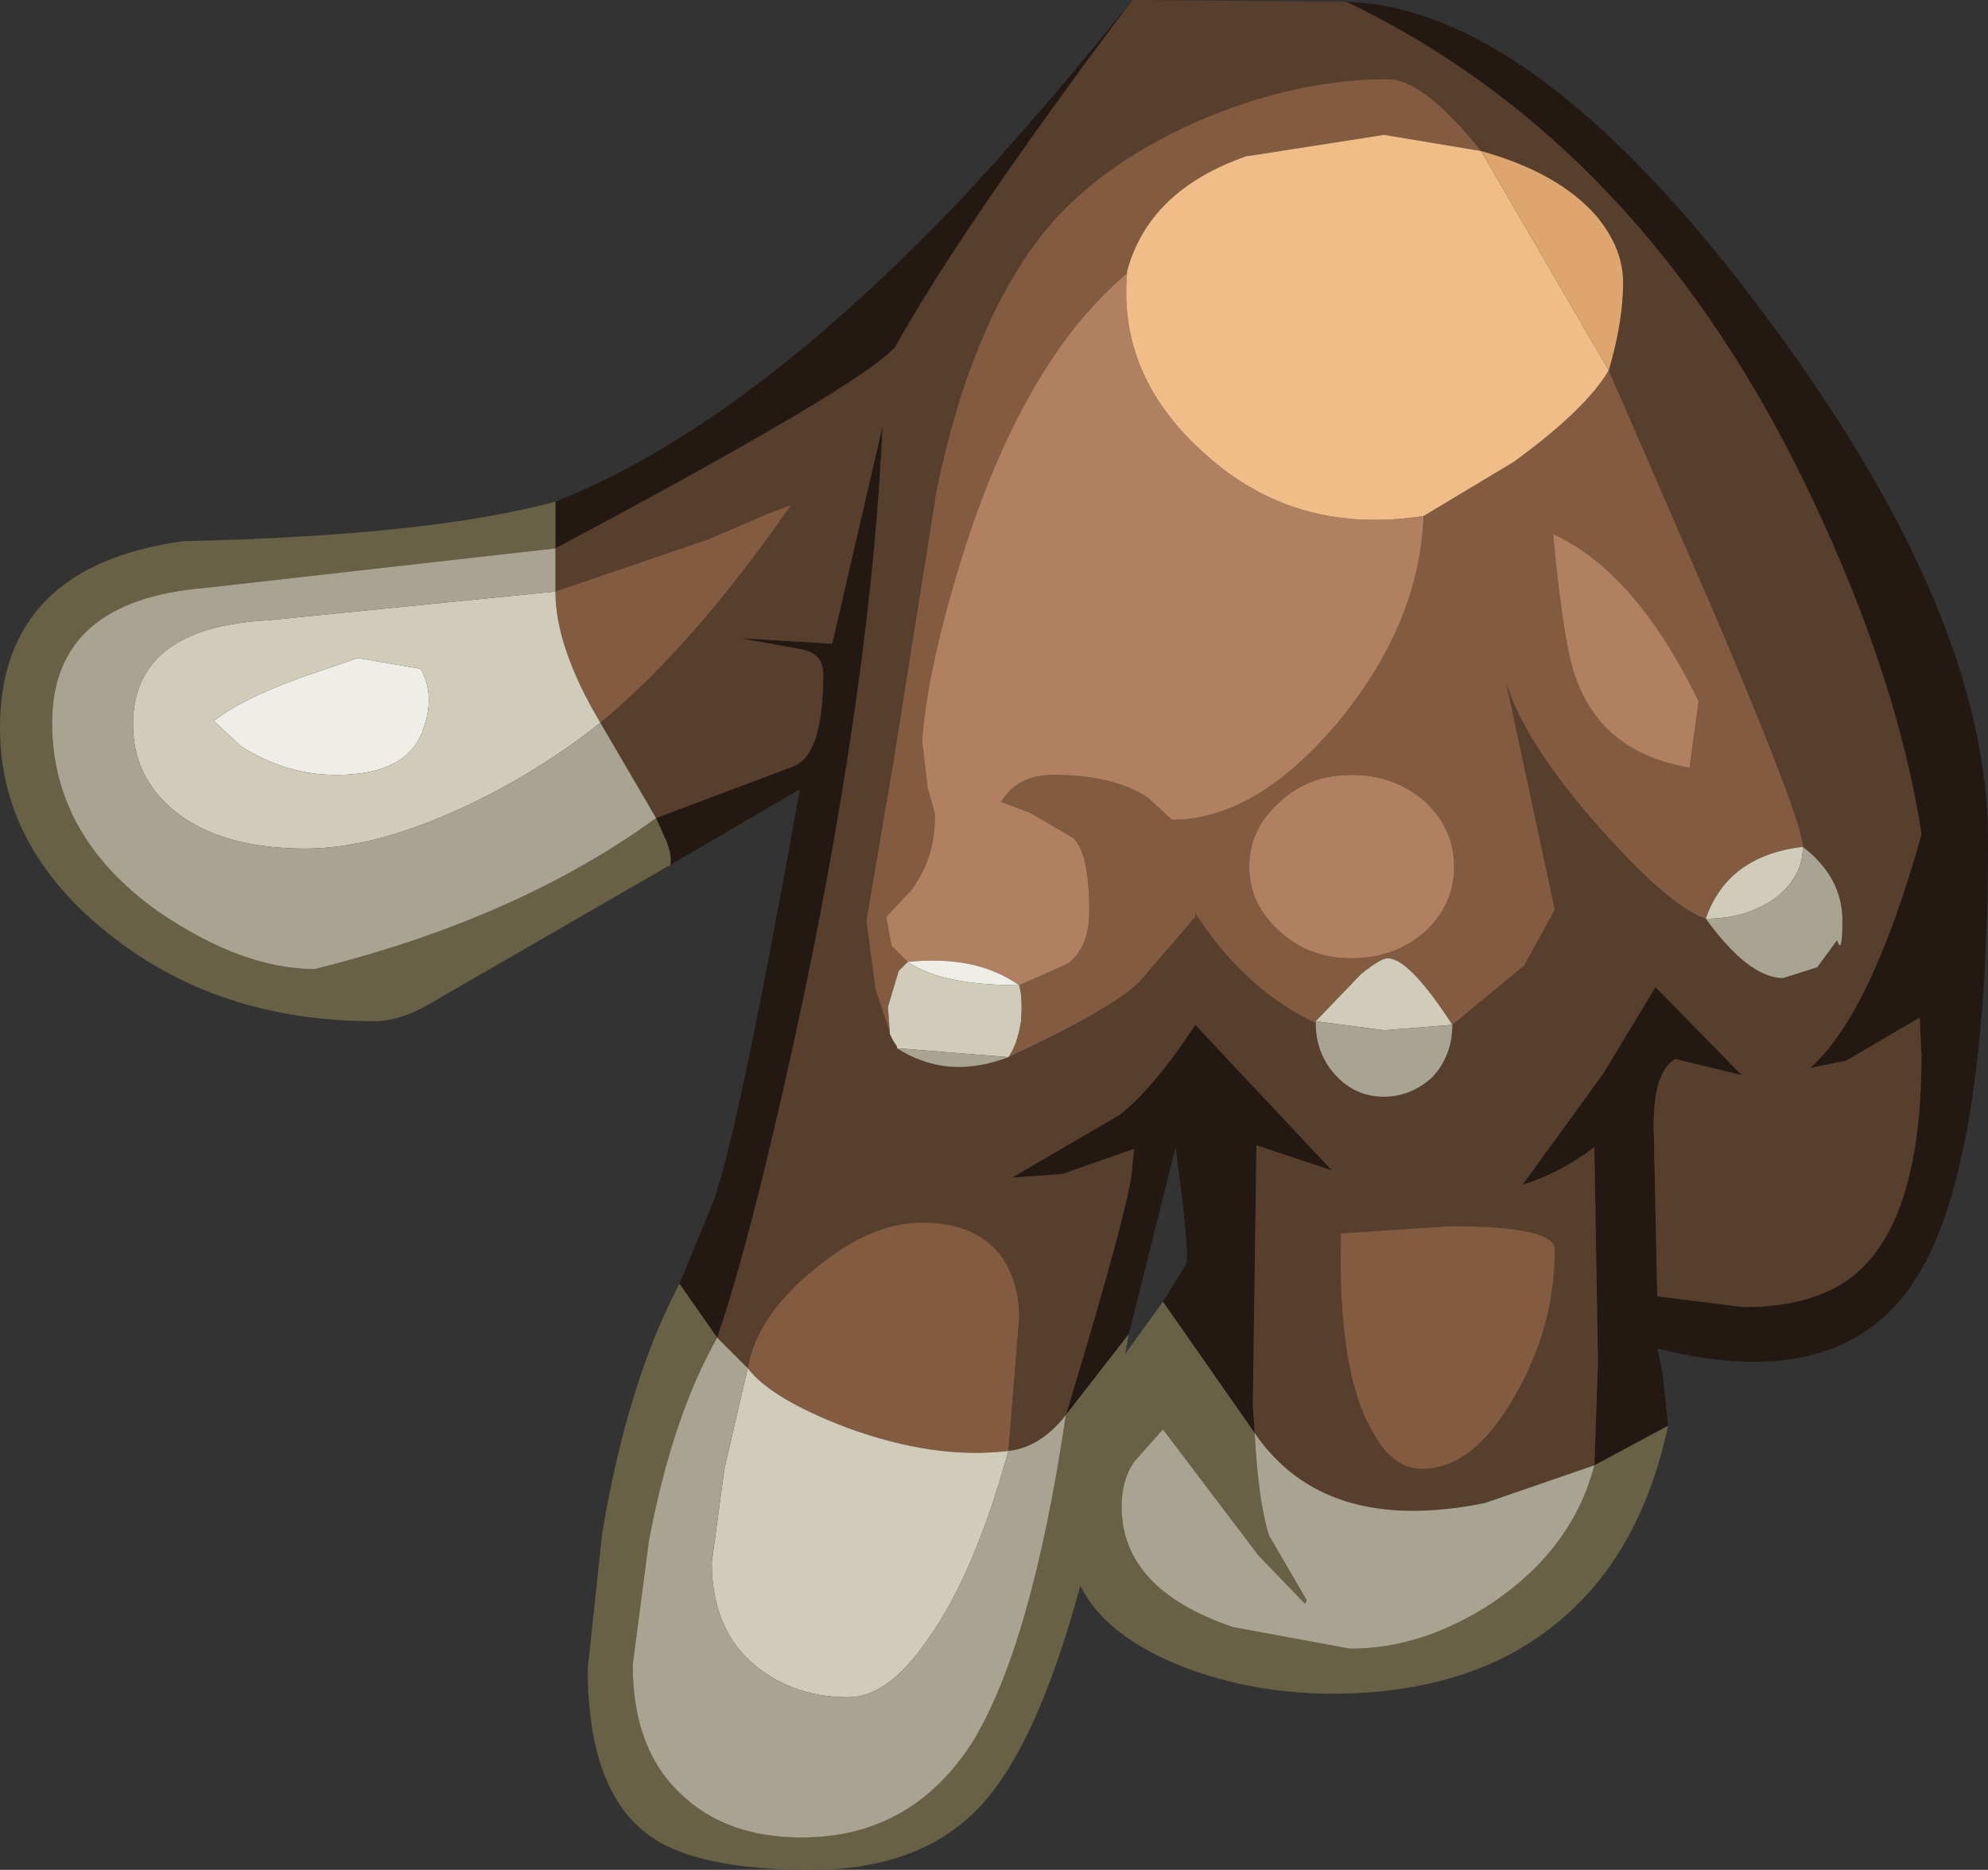 <?xml version="1.0" encoding="UTF-8" standalone="no"?>
<svg xmlns:ffdec="https://www.free-decompiler.com/flash" xmlns:xlink="http://www.w3.org/1999/xlink" ffdec:objectType="shape" height="52.0px" width="55.3px" xmlns="http://www.w3.org/2000/svg">
  <rect width="100%" height="100%" fill="#333333" stroke="none"/>
  <g transform="matrix(1.0, 0.0, 0.0, 1.0, 36.95, 4.25)">
    <path d="M7.4 36.5 L7.5 33.65 7.4 27.65 Q6.5 28.35 5.4 28.7 L7.65 25.6 9.1 23.2 11.5 25.65 9.65 25.2 Q9.05 25.55 9.05 27.05 L9.15 31.8 11.55 32.1 Q13.9 32.1 15.0 30.85 16.5 29.2 16.5 25.1 L16.45 24.05 14.4 25.25 13.4 25.45 Q15.1 23.95 16.5 18.95 15.85 14.7 13.5 9.7 8.85 -0.2 0.5 -4.2 5.75 -4.05 12.1 4.45 18.35 12.8 18.35 19.1 18.35 28.15 16.35 31.3 14.3 34.55 9.15 33.25 L9.3 33.95 9.45 35.4 7.4 36.5 M-5.45 -4.25 Q-10.15 2.0 -12.05 5.4 -12.95 6.45 -21.5 11.0 L-21.5 9.7 Q-16.8 7.85 -11.45 2.55 -9.0 0.15 -5.45 -4.25 M-18.7 18.5 L-14.85 17.05 Q-14.05 16.7 -14.05 14.5 -14.05 13.9 -14.7 13.8 L-16.35 13.5 -13.8 13.65 -12.4 7.6 Q-12.7 14.4 -14.6 23.5 -16.0 30.05 -17.0 32.95 L-18.05 31.45 -17.1 29.15 Q-16.4 27.2 -14.7 17.7 L-18.3 19.8 Q-18.25 19.45 -18.5 18.95 L-18.7 18.5 M-7.3 35.1 Q-5.45 29.0 -5.45 28.15 L-5.4 27.7 -7.4 28.4 -8.8 28.5 -5.8 26.75 Q-4.85 26.0 -3.7 24.25 L0.1 28.3 -2.0 27.6 -2.1 34.8 -2.05 35.6 -4.6 31.95 -3.95 30.9 Q-3.85 30.6 -4.25 27.65 L-5.55 32.85 -7.3 35.1" fill="#231812" fill-rule="evenodd" stroke="none"/>
    <path d="M4.25 -0.05 Q2.65 -2.05 1.65 -2.05 -0.95 -2.05 -3.7 -0.85 -6.6 0.45 -8.1 2.45 -10.0 5.0 -10.9 9.4 L-12.1 16.95 -12.85 21.35 -12.6 23.25 -12.2 24.45 -12.2 24.5 -12.1 24.7 -12.0 24.85 -12.0 24.9 Q-10.6 25.8 -8.9 25.15 -6.0 23.8 -5.25 23.05 L-3.7 21.25 -3.7 21.15 Q-2.3 23.3 -0.35 24.2 -0.35 25.05 0.2 25.65 0.75 26.25 1.55 26.25 2.3 26.25 2.9 25.7 3.45 25.1 3.45 24.25 L5.45 22.6 6.3 21.05 4.95 14.75 Q5.45 16.35 7.35 18.55 9.45 20.95 10.5 21.3 11.7 22.95 12.65 22.95 L13.6 22.65 14.15 21.9 Q14.3 22.35 14.3 21.35 14.3 20.15 13.2 19.3 13.2 18.6 10.8 12.95 L7.8 6.05 Q8.2 4.7 8.2 3.6 8.2 2.65 7.45 1.75 6.4 0.55 4.25 -0.05 M0.5 -4.2 Q8.85 -0.2 13.5 9.7 15.85 14.7 16.5 18.95 15.1 23.95 13.4 25.45 L14.4 25.25 16.45 24.05 16.5 25.1 Q16.5 29.2 15.0 30.85 13.9 32.1 11.55 32.1 L9.15 31.8 9.05 27.05 Q9.05 25.55 9.65 25.2 L11.5 25.65 9.1 23.2 7.65 25.6 5.4 28.7 Q6.5 28.35 7.4 27.65 L7.5 33.65 7.4 36.5 4.35 37.55 Q-0.1 38.45 -2.05 35.6 L-2.1 34.8 -2.0 27.6 0.1 28.3 -3.7 24.25 Q-4.85 26.0 -5.8 26.75 L-8.8 28.5 -7.4 28.4 -5.4 27.7 -5.45 28.15 Q-5.45 29.0 -7.3 35.1 -8.0 36.0 -8.9 36.1 L-8.6 32.4 Q-8.6 31.45 -9.05 30.75 -9.75 29.75 -11.3 29.75 -12.75 29.75 -14.3 31.05 -15.9 32.35 -16.15 33.8 L-17.0 32.95 Q-16.0 30.05 -14.6 23.5 -12.7 14.4 -12.4 7.6 L-13.8 13.65 -16.35 13.5 -14.7 13.8 Q-14.05 13.9 -14.05 14.5 -14.05 16.7 -14.85 17.05 L-18.7 18.5 -20.25 15.85 Q-17.65 13.7 -14.95 9.8 L-15.5 10.0 -17.25 10.75 -21.5 12.2 -21.5 11.0 Q-12.95 6.45 -12.05 5.4 -10.15 2.0 -5.45 -4.25 L0.5 -4.2 M3.4 29.85 L0.35 30.05 Q0.25 33.95 1.25 35.6 1.8 36.6 2.6 36.6 4.05 36.6 5.2 34.55 6.3 32.65 6.3 30.5 6.3 29.85 3.4 29.85" fill="#583e2c" fill-rule="evenodd" stroke="none"/>
    <path d="M-12.2 24.45 L-12.6 23.25 -12.85 21.35 -12.1 16.95 -10.9 9.4 Q-10.0 5.0 -8.1 2.45 -6.6 0.45 -3.7 -0.85 -0.95 -2.05 1.65 -2.05 2.65 -2.05 4.25 -0.05 L1.55 -0.5 -2.3 0.1 Q-5.0 1.05 -5.6 3.3 L-5.6 3.35 Q-8.4 5.7 -10.1 10.95 -11.15 14.25 -11.3 16.35 L-11.15 17.65 -10.95 18.35 Q-10.9 19.55 -11.6 20.5 L-12.3 21.25 -12.15 22.05 -11.7 22.5 -11.95 22.75 -12.25 23.75 -12.2 24.45 M7.8 6.05 L10.8 12.95 Q13.2 18.6 13.2 19.3 11.1 19.55 10.5 21.3 9.45 20.95 7.35 18.55 5.45 16.35 4.95 14.75 L6.3 21.05 5.45 22.6 3.45 24.25 Q2.25 22.4 1.65 22.4 1.45 22.4 0.9 22.85 L-0.35 24.15 -0.35 24.2 Q-2.3 23.3 -3.7 21.15 L-3.7 21.25 -5.25 23.05 Q-6.0 23.8 -8.9 25.15 -8.65 24.8 -8.55 24.15 -8.5 23.5 -8.6 23.15 L-7.25 22.55 Q-6.65 22.1 -6.65 21.1 -6.65 19.45 -7.1 19.05 L-8.3 18.35 -9.1 18.05 Q-8.65 17.3 -7.65 17.3 -5.95 17.3 -5.0 17.95 L-4.35 18.55 Q-2.0 18.55 0.3 15.8 2.55 13.05 2.65 10.1 L5.15 8.6 Q7.15 7.15 7.8 6.05 M10.05 17.1 L10.3 15.25 Q8.55 11.65 6.25 10.6 6.55 13.8 6.9 14.65 7.65 16.7 10.05 17.1 M2.7 18.05 Q1.85 17.3 0.65 17.3 -0.55 17.3 -1.35 18.05 -2.2 18.8 -2.2 19.85 -2.2 20.9 -1.35 21.65 -0.55 22.4 0.65 22.4 1.85 22.4 2.7 21.65 3.5 20.9 3.5 19.85 3.5 18.8 2.7 18.05 M-21.5 12.2 L-17.25 10.75 -15.5 10.0 -14.95 9.8 Q-17.65 13.7 -20.25 15.85 -21.5 13.75 -21.5 12.2 M-16.15 33.8 Q-15.9 32.35 -14.3 31.05 -12.75 29.75 -11.3 29.75 -9.75 29.75 -9.05 30.75 -8.6 31.45 -8.6 32.4 L-8.9 36.1 Q-10.95 36.35 -13.4 35.45 -15.5 34.65 -16.15 33.8 M3.4 29.85 Q6.3 29.85 6.3 30.5 6.3 32.65 5.2 34.55 4.05 36.6 2.6 36.6 1.8 36.6 1.25 35.6 0.25 33.95 0.35 30.05 L3.4 29.85" fill="#825b40" fill-rule="evenodd" stroke="none"/>
    <path d="M-11.7 22.5 L-12.15 22.05 -12.3 21.25 -11.6 20.5 Q-10.9 19.55 -10.95 18.35 L-11.15 17.65 -11.3 16.35 Q-11.15 14.25 -10.1 10.95 -8.4 5.7 -5.6 3.35 -5.85 6.25 -3.4 8.4 -0.9 10.65 2.65 10.1 2.55 13.05 0.3 15.8 -2.0 18.55 -4.35 18.55 L-5.0 17.95 Q-5.95 17.3 -7.65 17.3 -8.65 17.3 -9.1 18.05 L-8.3 18.35 -7.1 19.05 Q-6.65 19.45 -6.65 21.1 -6.65 22.1 -7.25 22.55 L-8.6 23.15 Q-9.8 22.3 -11.7 22.5 M10.05 17.1 Q7.65 16.7 6.9 14.65 6.55 13.8 6.25 10.6 8.55 11.65 10.3 15.25 L10.05 17.1 M2.7 18.05 Q3.5 18.8 3.5 19.85 3.5 20.9 2.7 21.65 1.85 22.4 0.65 22.4 -0.55 22.4 -1.35 21.65 -2.2 20.9 -2.2 19.85 -2.2 18.8 -1.35 18.05 -0.55 17.3 0.65 17.3 1.85 17.3 2.7 18.05" fill="#b08060" fill-rule="evenodd" stroke="none"/>
    <path d="M7.4 36.5 L9.45 35.4 Q8.65 39.15 6.15 41.05 3.8 42.85 0.1 42.85 -2.1 42.85 -4.05 42.1 -6.2 41.25 -6.9 39.85 -8.1 44.3 -9.7 46.0 -11.35 47.75 -14.4 47.75 -17.65 47.75 -18.95 46.75 -20.6 45.5 -20.6 42.15 L-20.2 38.4 Q-19.5 34.2 -18.05 31.45 L-17.0 32.95 Q-18.25 35.15 -18.9 38.6 L-19.35 42.05 Q-19.35 44.4 -18.0 45.65 -16.75 46.85 -14.65 46.85 -11.6 46.85 -9.9 44.2 -8.25 41.5 -7.3 35.1 L-5.55 32.85 -5.65 33.4 -4.6 31.95 -2.05 35.6 Q-1.95 37.5 -1.65 38.45 L-0.6 40.25 -0.65 40.35 -1.95 39.0 -4.6 35.5 -5.4 36.4 Q-5.75 36.9 -5.75 37.65 -5.75 39.95 -2.65 41.0 L0.6 41.6 Q2.65 41.6 4.6 40.3 6.8 38.8 7.4 36.5 M-18.7 18.5 L-18.5 18.95 Q-18.25 19.45 -18.3 19.8 L-24.8 23.55 Q-25.75 24.15 -26.55 24.15 -30.9 24.15 -33.95 21.7 -36.95 19.3 -36.95 16.0 -36.95 11.5 -31.85 10.8 -25.0 10.65 -21.5 9.7 L-21.5 11.0 -31.25 12.1 Q-35.5 12.45 -35.5 15.85 -35.5 19.0 -32.55 21.1 -30.2 22.7 -28.2 22.7 -22.55 21.3 -18.7 18.5" fill="#696145" fill-rule="evenodd" stroke="none"/>
    <path d="M-11.7 22.5 Q-9.8 22.3 -8.6 23.15 -10.75 23.15 -11.7 22.5 M-30.25 16.5 L-31.0 15.8 Q-30.25 15.2 -28.6 14.6 L-27.0 14.05 -25.25 14.35 Q-24.85 15.05 -25.15 15.95 -25.55 17.3 -27.6 17.3 -29.0 17.3 -30.25 16.5" fill="#efede7" fill-rule="evenodd" stroke="none"/>
    <path d="M-12.2 24.45 L-12.25 23.75 -11.95 22.75 -11.7 22.5 Q-10.75 23.15 -8.6 23.15 -8.5 23.5 -8.55 24.15 -8.65 24.8 -8.9 25.15 L-12.0 24.9 -12.0 24.85 -12.1 24.7 -12.2 24.5 -12.2 24.45 M-0.35 24.15 L0.9 22.85 Q1.45 22.4 1.65 22.4 2.25 22.4 3.45 24.25 L1.55 24.4 -0.35 24.15 M13.2 19.3 Q13.2 20.15 12.4 20.75 11.6 21.3 10.5 21.3 11.1 19.55 13.2 19.3 M-20.25 15.85 Q-21.95 17.2 -23.95 18.15 -26.5 19.35 -28.45 19.35 -30.8 19.35 -32.1 18.3 -33.25 17.35 -33.25 15.9 -33.25 13.2 -29.5 13.0 L-21.5 12.2 Q-21.5 13.75 -20.25 15.85 M-30.25 16.5 Q-29.0 17.3 -27.6 17.3 -25.55 17.3 -25.15 15.95 -24.85 15.05 -25.25 14.35 L-27.0 14.05 -28.6 14.6 Q-30.25 15.2 -31.0 15.8 L-30.25 16.5 M-8.9 36.1 Q-9.85 39.55 -11.15 41.35 -12.25 42.95 -13.35 42.95 -14.7 42.95 -15.7 42.25 -17.15 41.25 -17.15 39.2 L-16.8 36.6 -16.15 33.8 Q-15.5 34.65 -13.4 35.45 -10.95 36.35 -8.9 36.1" fill="#d0ccb9" fill-rule="evenodd" stroke="none"/>
    <path d="M13.2 19.3 Q14.3 20.15 14.3 21.35 14.3 22.35 14.15 21.9 L13.6 22.65 12.65 22.95 Q11.7 22.95 10.5 21.3 11.6 21.3 12.4 20.75 13.2 20.15 13.2 19.3 M3.45 24.25 Q3.45 25.1 2.9 25.7 2.3 26.25 1.55 26.25 0.75 26.25 0.2 25.65 -0.35 25.05 -0.35 24.2 L-0.35 24.15 1.55 24.4 3.45 24.25 M-8.9 25.15 Q-10.6 25.8 -12.0 24.9 L-8.9 25.15 M-21.5 11.0 L-21.5 12.2 -29.5 13.0 Q-33.25 13.2 -33.25 15.9 -33.25 17.35 -32.1 18.3 -30.8 19.35 -28.45 19.35 -26.5 19.35 -23.95 18.15 -21.95 17.2 -20.25 15.85 L-18.7 18.5 Q-22.55 21.3 -28.2 22.7 -30.2 22.7 -32.55 21.1 -35.5 19.0 -35.5 15.85 -35.5 12.45 -31.25 12.1 L-21.5 11.0 M-17.0 32.95 L-16.15 33.8 -16.8 36.6 -17.15 39.2 Q-17.15 41.25 -15.7 42.25 -14.7 42.95 -13.35 42.95 -12.25 42.95 -11.15 41.35 -9.85 39.55 -8.9 36.1 -8.0 36.0 -7.3 35.1 -8.25 41.5 -9.9 44.2 -11.6 46.85 -14.65 46.85 -16.75 46.85 -18.0 45.65 -19.35 44.4 -19.35 42.05 L-18.9 38.6 Q-18.25 35.15 -17.0 32.95 M-2.05 35.6 Q-0.1 38.45 4.35 37.55 L7.4 36.5 Q6.8 38.8 4.6 40.3 2.65 41.6 0.6 41.6 L-2.65 41.0 Q-5.75 39.95 -5.75 37.65 -5.75 36.9 -5.4 36.4 L-4.6 35.5 -1.95 39.0 -0.65 40.35 -0.6 40.25 -1.65 38.45 Q-1.95 37.5 -2.05 35.6" fill="#a9a492" fill-rule="evenodd" stroke="none"/>
    <path d="M-5.6 3.35 L-5.6 3.3 Q-5.0 1.05 -2.3 0.1 L1.55 -0.5 4.25 -0.05 7.8 6.05 Q7.15 7.15 5.15 8.6 L2.65 10.1 Q-0.9 10.65 -3.4 8.4 -5.85 6.25 -5.6 3.35" fill="#f0bd89" fill-rule="evenodd" stroke="none"/>
    <path d="M4.25 -0.05 Q6.4 0.55 7.45 1.75 8.2 2.65 8.2 3.6 8.2 4.7 7.8 6.05 L4.25 -0.05" fill="#dea66e" fill-rule="evenodd" stroke="none"/>
  </g>
</svg>
